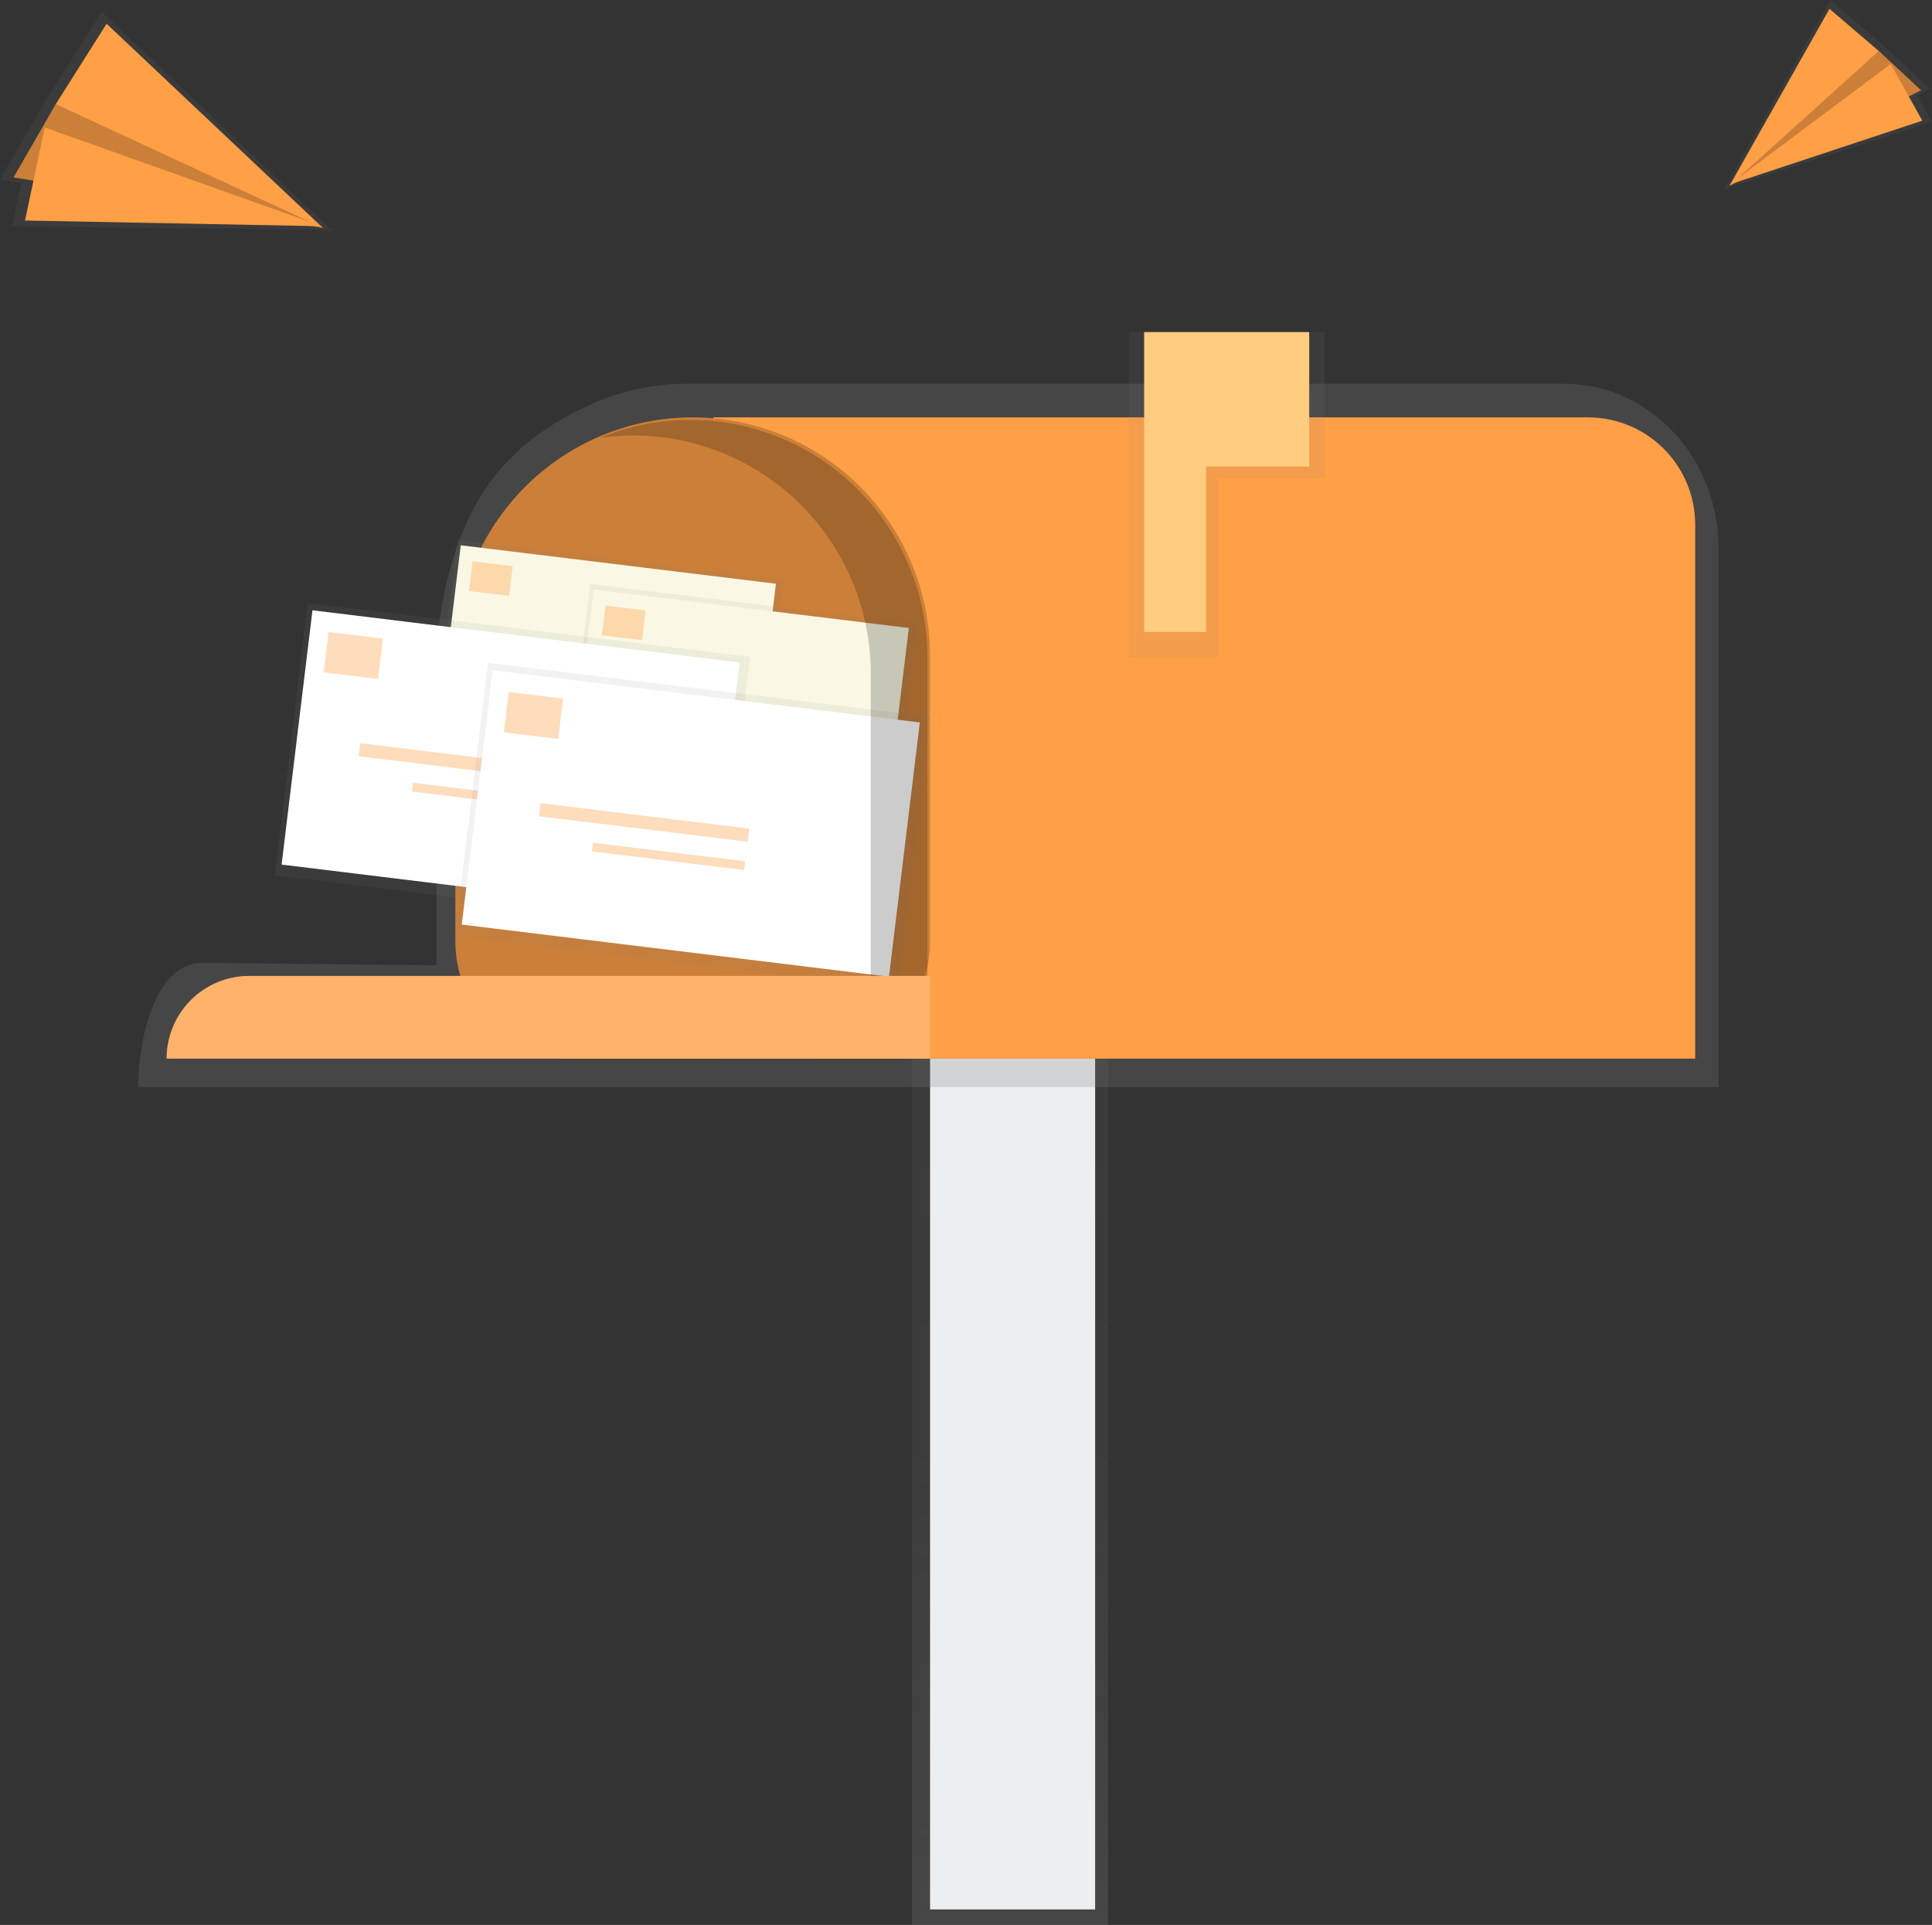 <svg viewBox="0 0 275 274" width="275" height="274" fill="none" xmlns="http://www.w3.org/2000/svg"><rect x="0" y="0" width="275" height="274" fill="#333333" stroke="none"/><path d="M157.717 150.695h-27.901V274h27.901V150.695z" fill="url(#paint0_linear)"/><path d="M155.88 150.695h-23.496v121.099h23.496V150.695z" fill="#ECEFF1"/><path d="M222.625 54.626H96.97a33.272 33.272 0 0 0-12.533 2.8C71.664 63.102 64.23 72.01 62.13 91.766v45.642l-33.296-.353c-6.696 0-9.144 10.554-9.144 17.688H244.602V78.039c0-12.93-9.826-23.413-21.977-23.413z" fill="url(#paint1_linear)"/><path d="M101.544 59.41h124.5c4.045 0 7.924 1.611 10.785 4.478 2.86 2.868 4.467 6.757 4.467 10.812v75.994H101.544V59.41z" fill="#FF9F46"/><path d="M98.601 59.41c8.958 0 17.549 3.568 23.883 9.918 6.334 6.351 9.893 14.963 9.893 23.944v40.85c0 4.395-1.742 8.61-4.842 11.718-3.1 3.108-7.304 4.854-11.688 4.854H81.355c-4.384 0-8.588-1.746-11.688-4.854-3.1-3.108-4.841-7.323-4.841-11.718V93.273c0-8.981 3.558-17.594 9.893-23.944 6.334-6.35 14.925-9.918 23.883-9.918z" fill="#FF9F46"/><path opacity=".2" d="M98.601 59.41c8.958 0 17.549 3.568 23.883 9.918 6.334 6.351 9.893 14.963 9.893 23.944v40.85c0 4.395-1.742 8.61-4.842 11.718-3.1 3.108-7.304 4.854-11.688 4.854H81.355c-4.384 0-8.588-1.746-11.688-4.854-3.1-3.108-4.841-7.323-4.841-11.718V93.273c0-8.981 3.558-17.594 9.893-23.944 6.334-6.35 14.925-9.918 23.883-9.918z" fill="#000"/><path d="M188.557 47.266H160.656v46.375h12.665V68.056h15.236V47.266z" fill="url(#paint2_linear)"/><path d="M186.353 47.266H162.857v42.695h8.81V66.406h14.686V47.266z" fill="#FFCC80"/><path d="M65.099 76.837l-3.474 28.611 46.434 5.666 3.474-28.61-46.435-5.667z" fill="url(#paint3_linear)"/><path d="M65.583 77.618l-3.242 26.7 44.861 5.475 3.241-26.701-44.86-5.474z" fill="#FAF8E4"/><g opacity=".6" fill="#FF9F46"><path opacity=".6" d="M66.759 84.131l5.709.697.514-4.235-5.709-.697-.514 4.235zM70.441 92.939l21.917 2.675.167-1.373-21.917-2.675-.167 1.373zM76.017 96.641l15.981 1.95.111-.914-15.981-1.95-.111.914z"/></g><path d="M84.019 83.13l-3.474 28.61 46.434 5.667 3.474-28.611-46.435-5.667z" fill="url(#paint4_linear)"/><path d="M84.503 83.915l-3.242 26.7 44.861 5.475 3.241-26.701-44.86-5.474z" fill="#FAF8E4"/><g opacity=".6" fill="#FF9F46"><path opacity=".6" d="M85.682 90.429l5.709.697.514-4.235-5.709-.697-.514 4.235zM89.364 99.237l21.917 2.675.167-1.373-21.917-2.675-.167 1.373zM94.933 102.938l15.98 1.95.111-.914-15.98-1.95-.111.914z"/></g><path d="M43.819 85.82l-4.708 38.782 62.94 7.681 4.709-38.782-62.94-7.681z" fill="url(#paint5_linear)"/><path d="M44.477 86.872l-4.395 36.197 60.808 7.42 4.394-36.196-60.807-7.421z" fill="#fff"/><g opacity=".6" fill="#FF9F46"><path opacity=".6" d="M46.072 95.704l7.737.944.697-5.739-7.737-.944-.697 5.739zM51.057 107.648l29.71 3.626.226-1.862-29.71-3.626-.226 1.862zM58.617 112.662l21.664 2.644.151-1.243-21.664-2.643-.151 1.242z"/></g><path d="M69.466 94.351l-4.708 38.782 62.94 7.681 4.708-38.782-62.94-7.681z" fill="url(#paint6_linear)"/><path d="M70.121 95.41l-4.394 36.196 60.808 7.421 4.394-36.196-60.807-7.421z" fill="#fff"/><g opacity=".6" fill="#FF9F46"><path opacity=".6" d="M71.718 104.241l7.737.944.697-5.739-7.737-.944-.697 5.739zM76.703 116.184l29.71 3.626.226-1.862-29.71-3.626-.226 1.862zM84.263 121.198l21.663 2.644.151-1.242-21.664-2.644-.151 1.242z"/></g><path opacity=".2" d="M98.241 59.779a33.593 33.593 0 0 0-12.878 2.556 33.956 33.956 0 0 1 4.803-.346 33.698 33.698 0 0 1 12.925 2.578 33.776 33.776 0 0 1 10.958 7.34 33.866 33.866 0 0 1 7.321 10.986 33.926 33.926 0 0 1 2.571 12.959v53.75h8.076V93.641c0-8.981-3.559-17.594-9.893-23.944-6.334-6.35-14.925-9.918-23.883-9.918z" fill="#000"/><path d="M35.463 138.915h96.921v11.78H23.713c0-3.124 1.238-6.121 3.441-8.33 2.204-2.209 5.192-3.45 8.308-3.45z" fill="#FF9F46"/><path opacity=".2" d="M35.463 138.915h96.921v11.78H23.713c0-3.124 1.238-6.121 3.441-8.33 2.204-2.209 5.192-3.45 8.308-3.45z" fill="#fff"/><path d="M246.454 26.529l-1.113.545.127-.229-.097.03.139-.102L260.514 0l7.67 6.559 6.584 6.108-1.89.925L275 17.346l-28.546 9.183z" fill="url(#paint7_linear)"/><path d="M267.427 7.258l6.013 5.593-27.263 13.588 14.509-18.643 6.741-.537z" fill="#FF9F46"/><path opacity=".2" d="M267.427 7.258l6.013 5.593-27.263 13.588 14.509-18.643 6.741-.537z" fill="#000"/><path d="M260.409 1.259l-14.232 25.18 21.25-19.181-7.018-5.999z" fill="#FF9F46"/><path d="M273.617 17.177l-27.41 9.077 22.911-17.147 4.499 8.07z" fill="#FF9F46"/><path d="M45.615 32.69l1.792.278-.277-.263h.154l-.24-.083L14.479 1.661 6.576 14.167 0 25.574l3.044.474-1.35 6.179 43.921.462z" fill="url(#paint8_linear)"/><path d="M7.941 14.817l-6.006 10.438 44.029 7.187-28.358-19.797-9.665 2.173z" fill="#FF9F46"/><path opacity=".2" d="M7.941 14.817l-6.006 10.438 44.029 7.187-28.358-19.797-9.665 2.173z" fill="#000"/><path d="M15.173 3.379l30.791 29.062L7.941 14.817l7.232-11.438z" fill="#FF9F46"/><path d="M3.558 31.389l42.286.812L6.37 18.143 3.558 31.389z" fill="#FF9F46"/><defs><linearGradient id="paint0_linear" x1="143.767" y1="274" x2="143.767" y2="150.695" gradientUnits="userSpaceOnUse"><stop stop-color="gray" stop-opacity=".25"/><stop offset=".54" stop-color="gray" stop-opacity=".12"/><stop offset="1" stop-color="gray" stop-opacity=".1"/></linearGradient><linearGradient id="paint1_linear" x1="53607.2" y1="36279.1" x2="188543" y2="36279.1" gradientUnits="userSpaceOnUse"><stop stop-color="gray" stop-opacity=".25"/><stop offset=".54" stop-color="gray" stop-opacity=".12"/><stop offset="1" stop-color="gray" stop-opacity=".1"/></linearGradient><linearGradient id="paint2_linear" x1="13154.9" y1="11600.7" x2="13154.9" y2="5878.95" gradientUnits="userSpaceOnUse"><stop stop-color="gray" stop-opacity=".25"/><stop offset=".54" stop-color="gray" stop-opacity=".12"/><stop offset="1" stop-color="gray" stop-opacity=".1"/></linearGradient><linearGradient id="paint3_linear" x1="-9657.39" y1="16944.6" x2="-9221.79" y2="13375.1" gradientUnits="userSpaceOnUse"><stop stop-color="gray" stop-opacity=".25"/><stop offset=".54" stop-color="gray" stop-opacity=".12"/><stop offset="1" stop-color="gray" stop-opacity=".1"/></linearGradient><linearGradient id="paint4_linear" x1="-8249.08" y1="17620.3" x2="-7813.48" y2="14050.8" gradientUnits="userSpaceOnUse"><stop stop-color="gray" stop-opacity=".25"/><stop offset=".54" stop-color="gray" stop-opacity=".12"/><stop offset="1" stop-color="gray" stop-opacity=".1"/></linearGradient><linearGradient id="paint5_linear" x1="-14742.3" y1="26456.9" x2="-13942" y2="19898.6" gradientUnits="userSpaceOnUse"><stop stop-color="gray" stop-opacity=".25"/><stop offset=".54" stop-color="gray" stop-opacity=".12"/><stop offset="1" stop-color="gray" stop-opacity=".1"/></linearGradient><linearGradient id="paint6_linear" x1="-12145.2" y1="27696.3" x2="-11344.9" y2="21137.9" gradientUnits="userSpaceOnUse"><stop stop-color="gray" stop-opacity=".25"/><stop offset=".54" stop-color="gray" stop-opacity=".12"/><stop offset="1" stop-color="gray" stop-opacity=".1"/></linearGradient><linearGradient id="paint7_linear" x1="-4298.02" y1="20674.2" x2="-5518.73" y2="19632.9" gradientUnits="userSpaceOnUse"><stop stop-color="gray" stop-opacity=".25"/><stop offset=".54" stop-color="gray" stop-opacity=".12"/><stop offset="1" stop-color="gray" stop-opacity=".1"/></linearGradient><linearGradient id="paint8_linear" x1="1842.94" y1="23845.7" x2="3301.67" y2="21549.5" gradientUnits="userSpaceOnUse"><stop stop-color="gray" stop-opacity=".25"/><stop offset=".54" stop-color="gray" stop-opacity=".12"/><stop offset="1" stop-color="gray" stop-opacity=".1"/></linearGradient></defs></svg>